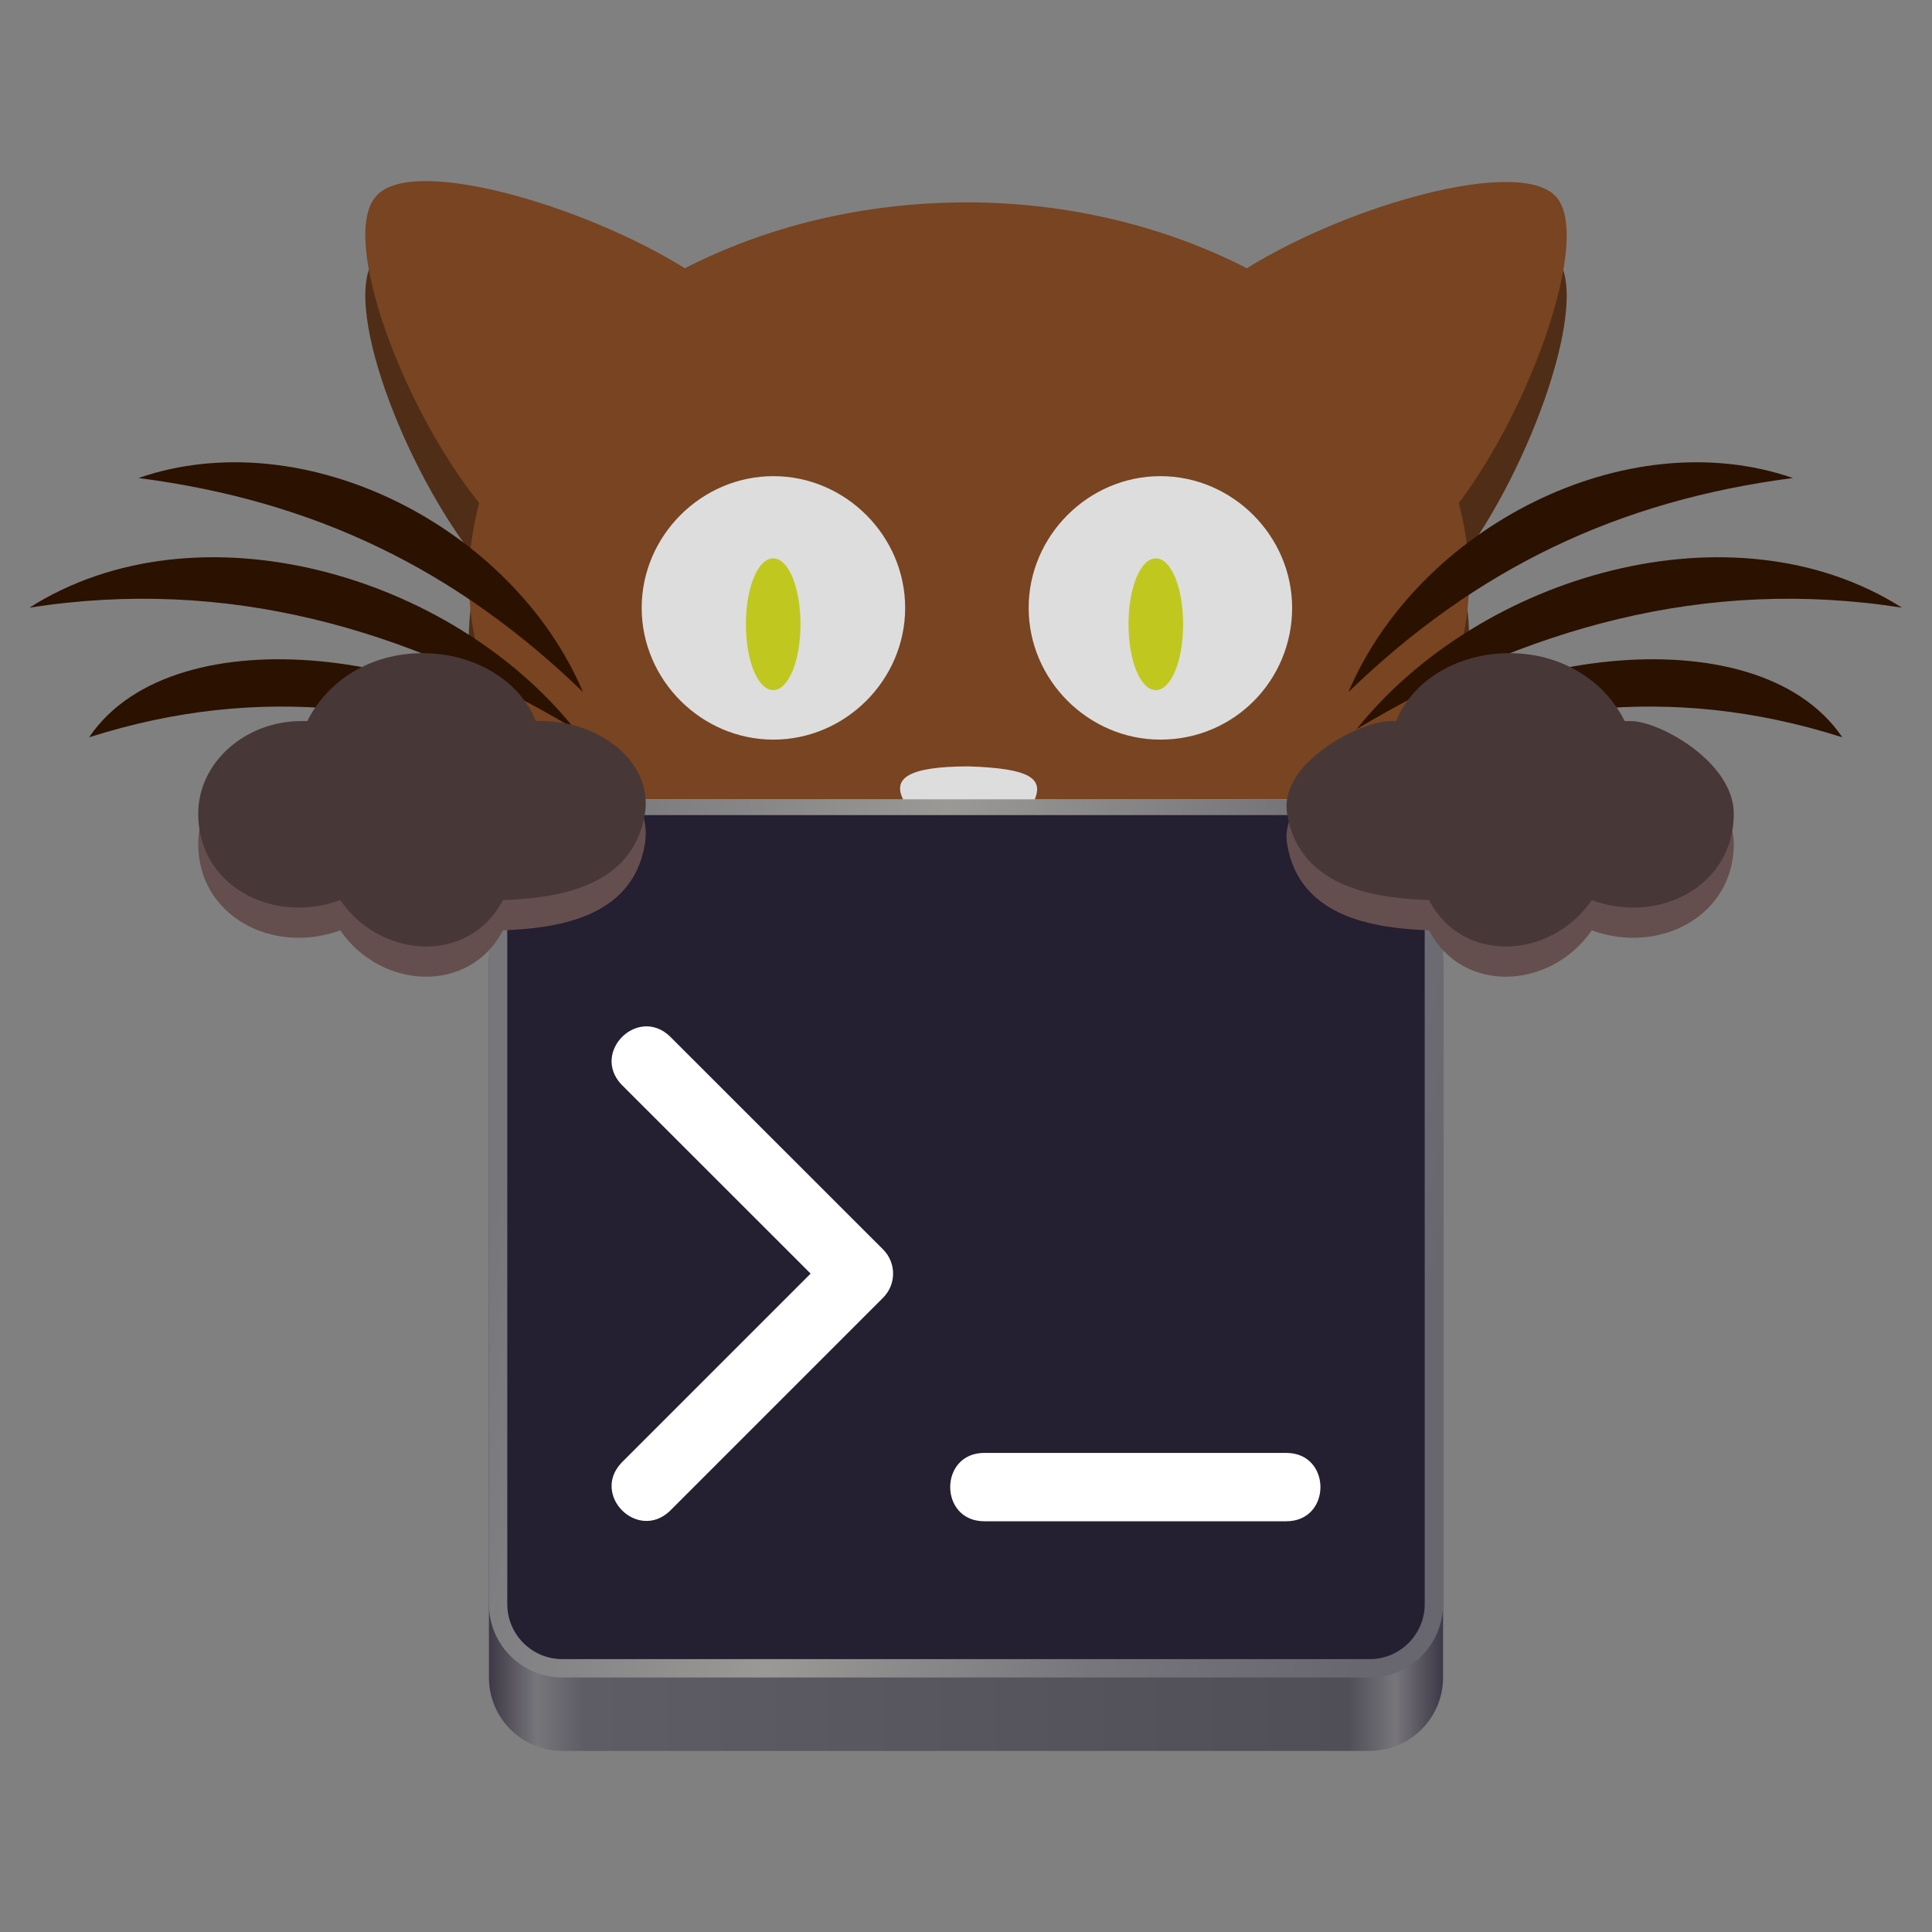<?xml version="1.0" encoding="UTF-8" standalone="no"?>
<svg
   height="128px"
   viewBox="0 0 128 128"
   width="128px"
   version="1.1"
   id="svg286"
   xmlns="http://www.w3.org/2000/svg"
   xmlns:svg="http://www.w3.org/2000/svg">
  <rect x="0" y="0" width="128" height="128" fill="#808080" stroke="none"/>
  <defs
     id="defs290" />
  <linearGradient
     id="a"
     gradientUnits="userSpaceOnUse"
     x1="12"
     x2="116"
     y1="64"
     y2="64"
     gradientTransform="matrix(0.608,0,0,0.608,25.1,45.493)">
    <stop
       offset="0"
       stop-color="#3d3846"
       id="stop252" />
    <stop
       offset="0.05"
       stop-color="#77767b"
       id="stop254" />
    <stop
       offset="0.1"
       stop-color="#5e5c64"
       id="stop256" />
    <stop
       offset="0.9"
       stop-color="#504e56"
       id="stop258" />
    <stop
       offset="0.95"
       stop-color="#77767b"
       id="stop260" />
    <stop
       offset="1"
       stop-color="#3d3846"
       id="stop262" />
  </linearGradient>
  <linearGradient
     id="b"
     gradientUnits="userSpaceOnUse"
     x1="12"
     x2="112.041"
     y1="60"
     y2="80.988"
     gradientTransform="matrix(0.608,0,0,0.608,25.1,45.493)">
    <stop
       offset="0"
       stop-color="#77767b"
       id="stop265" />
    <stop
       offset="0.384"
       stop-color="#9a9996"
       id="stop267" />
    <stop
       offset="0.721"
       stop-color="#77767b"
       id="stop269" />
    <stop
       offset="1"
       stop-color="#68666f"
       id="stop271" />
  </linearGradient>
  <path
     id="path6-9"
     d="m 103.063,16.999 c -2.455,-2.591 -13.637,0.545 -20.456,4.773 -5.319,-2.727 -11.728,-4.364 -18.547,-4.364 -6.955,0 -13.365,1.636 -18.683,4.364 -6.819,-4.228 -18.138,-7.501 -20.456,-4.773 -2.455,2.727 1.773,14.047 6.819,20.32 0,0 0,0 0,0 -0.409,1.636 -0.682,3.273 -0.682,5.046 0,5.455 2.318,10.501 6.273,14.592 h 22.502 c -0.682,-1.364 0.273,-2.182 4.364,-2.182 4.091,0.136 4.909,0.818 4.364,2.182 H 91.062 c 3.955,-4.091 6.273,-9.273 6.273,-14.592 0,-1.773 -0.273,-3.409 -0.682,-5.046 4.773,-6.273 8.864,-17.729 6.41,-20.32 z m -51.822,36.003 c -4.773,0 -8.728,-3.955 -8.728,-8.728 0,-4.773 3.955,-8.728 8.728,-8.728 4.773,0 8.728,3.955 8.728,8.728 0,4.773 -3.955,8.728 -8.728,8.728 z m 25.638,0 c -4.773,0 -8.728,-3.955 -8.728,-8.728 0,-4.773 3.955,-8.728 8.728,-8.728 4.773,0 8.728,3.955 8.728,8.728 0,4.773 -3.818,8.728 -8.728,8.728 z"
     style="clip-rule:evenodd;fill:#502d16;fill-opacity:1;fill-rule:evenodd;stroke-width:2.723" />
  <path
     d="m 37.256,58.865 h 53.488 c 2.685,0 4.863,2.177 4.863,4.863 v 47.41 c 0,2.685 -2.177,4.863 -4.863,4.863 H 37.256 c -2.685,0 -4.863,-2.177 -4.863,-4.863 V 63.727 c 0,-2.685 2.177,-4.863 4.863,-4.863 z m 0,0"
     fill="url(#a)"
     id="path274"
     style="fill:url(#a);stroke-width:1" />
  <path
     d="m 37.256,52.787 h 53.488 c 2.685,0 4.863,2.177 4.863,4.863 v 48.625 c 0,2.685 -2.177,4.863 -4.863,4.863 H 37.256 c -2.685,0 -4.863,-2.177 -4.863,-4.863 V 57.649 c 0,-2.685 2.177,-4.863 4.863,-4.863 z m 0,0"
     fill="url(#b)"
     id="path276"
     style="fill:url(#b);stroke-width:1" />
  <path
     d="m 37.256,54.002 h 53.488 c 2.013,0 3.647,1.634 3.647,3.647 v 48.625 c 0,2.013 -1.634,3.647 -3.647,3.647 H 37.256 c -2.013,0 -3.647,-1.634 -3.647,-3.647 V 57.649 c 0,-2.013 1.634,-3.647 3.647,-3.647 z m 0,0"
     fill="#241f31"
     id="path278"
     style="stroke-width:1" />
  <rect
     style="fill:#dddddd;fill-opacity:1;fill-rule:evenodd;stroke:none;stroke-width:6.26;stroke-linecap:round;stroke-linejoin:round;stroke-miterlimit:4;stroke-dasharray:none;stroke-opacity:1"
     id="rect4496"
     width="53.655"
     height="32.883"
     x="38.8"
     y="20.073"
     ry="0" />
  <path
     id="path4-3"
     d="m 51.226,45.721 c 1.005,0 1.809,-1.909 1.809,-4.364 0,-2.455 -0.804,-4.364 -1.809,-4.364 -1.005,0 -1.809,1.909 -1.809,4.364 0,2.455 0.804,4.364 1.809,4.364 z"
     style="clip-rule:evenodd;fill:#c0c81f;fill-opacity:1;fill-rule:evenodd;stroke-width:3.306" />
  <path
     id="path6"
     d="m 103.063,12.999 c -2.455,-2.591 -13.637,0.545 -20.456,4.773 -5.319,-2.727 -11.728,-4.364 -18.547,-4.364 -6.955,0 -13.365,1.636 -18.683,4.364 -6.819,-4.228 -18.138,-7.501 -20.456,-4.773 -2.455,2.727 1.773,14.047 6.819,20.32 0,0 0,0 0,0 -0.409,1.636 -0.682,3.273 -0.682,5.046 0,5.455 2.318,10.501 6.273,14.592 h 22.502 c -0.682,-1.364 0.273,-2.182 4.364,-2.182 4.091,0.136 4.909,0.818 4.364,2.182 H 91.062 c 3.955,-4.091 6.273,-9.273 6.273,-14.592 0,-1.773 -0.273,-3.409 -0.682,-5.046 4.773,-6.273 8.864,-17.729 6.41,-20.32 z m -51.822,36.003 c -4.773,0 -8.728,-3.955 -8.728,-8.728 0,-4.773 3.955,-8.728 8.728,-8.728 4.773,0 8.728,3.955 8.728,8.728 0,4.773 -3.955,8.728 -8.728,8.728 z m 25.638,0 c -4.773,0 -8.728,-3.955 -8.728,-8.728 0,-4.773 3.955,-8.728 8.728,-8.728 4.773,0 8.728,3.955 8.728,8.728 0,4.773 -3.818,8.728 -8.728,8.728 z"
     style="clip-rule:evenodd;fill:#784421;fill-opacity:1;fill-rule:evenodd;stroke-width:2.723" />
  <g
     id="g4541"
     style="fill:#2b1100;fill-opacity:1;stroke-width:1.997"
     transform="matrix(0.534,0,0,0.534,-0.1,-434.041)">
    <path
       style="clip-rule:evenodd;fill:#2b1100;fill-opacity:1;fill-rule:evenodd;stroke-width:5.098"
       id="path10"
       d="m 168.507,903.265 c 15.318,-19.148 46.72,-28.338 67.655,-15.063 -24.509,-3.83 -46.72,2.553 -67.655,15.063 z" />
    <path
       style="clip-rule:evenodd;fill:#2b1100;fill-opacity:1;fill-rule:evenodd;stroke-width:5.098"
       id="path12"
       d="m 167.486,898.669 c 8.68,-20.424 34.466,-33.7 55.145,-26.551 -21.701,2.808 -39.316,11.233 -55.145,26.551 z" />
    <path
       style="clip-rule:evenodd;fill:#2b1100;fill-opacity:1;fill-rule:evenodd;stroke-width:5.098"
       id="path14"
       d="m 167.231,908.626 c 15.829,-15.063 50.805,-20.169 61.528,-4.34 -21.701,-6.893 -40.593,-3.83 -61.528,4.34 z" />
  </g>
  <g
     id="g4536"
     style="fill:#2b1100;fill-opacity:1;stroke-width:1.997"
     transform="matrix(0.534,0,0,0.534,-0.1,-434.041)">
    <path
       style="clip-rule:evenodd;fill:#2b1100;fill-opacity:1;fill-rule:evenodd;stroke-width:5.098"
       id="path16"
       d="M 71.493,903.265 C 56.175,884.117 24.773,874.926 3.838,888.202 28.347,884.372 50.558,890.755 71.493,903.265 Z" />
    <path
       style="clip-rule:evenodd;fill:#2b1100;fill-opacity:1;fill-rule:evenodd;stroke-width:5.098"
       id="path18"
       d="M 72.514,898.669 C 63.834,878.245 38.048,864.97 17.369,872.118 c 21.701,2.808 39.316,11.233 55.145,26.551 z" />
    <path
       style="clip-rule:evenodd;fill:#2b1100;fill-opacity:1;fill-rule:evenodd;stroke-width:5.098"
       id="path20"
       d="m 72.769,908.626 c -15.829,-15.063 -50.805,-20.169 -61.528,-4.34 21.701,-6.893 40.593,-3.83 61.528,4.34 z" />
  </g>
  <path
     id="path8-4"
     d="m 27.997,45.274 c -3.409,0 -6.273,1.773 -7.637,4.5 -0.136,0 -0.273,0 -0.409,0 -3.682,0 -6.819,2.727 -6.819,6.137 0,4.773 4.909,7.364 9.41,5.728 2.727,3.955 8.592,4.228 10.774,0 3.273,-0.136 8.592,-0.682 9.41,-5.728 0.545,-3.409 -3,-6.137 -6.819,-6.137 -0.136,0 -0.273,0 -0.409,0 -1.091,-2.727 -4.091,-4.5 -7.501,-4.5 z m 72.006,0 c 3.409,0 6.273,1.773 7.637,4.5 0.136,0 -1.5,0 0.409,0 1.909,0 6.819,2.727 6.819,6.137 0,4.773 -4.909,7.364 -9.41,5.728 -2.727,3.955 -8.592,4.228 -10.774,0 -3.273,-0.136 -8.592,-0.682 -9.41,-5.728 -0.545,-3.409 4.909,-6.137 6.819,-6.137 1.909,0 0.273,0 0.409,0 1.091,-2.727 4.091,-4.5 7.501,-4.5 z"
     style="clip-rule:evenodd;fill:#654e4e;fill-opacity:1;fill-rule:evenodd;stroke-width:2.723" />
  <path
     id="path8"
     d="m 27.997,43.274 c -3.409,0 -6.273,1.773 -7.637,4.5 -0.136,0 -0.273,0 -0.409,0 -3.682,0 -6.819,2.727 -6.819,6.137 0,4.773 4.909,7.364 9.41,5.728 2.727,3.955 8.592,4.228 10.774,0 3.273,-0.136 8.592,-0.682 9.41,-5.728 0.545,-3.409 -3,-6.137 -6.819,-6.137 -0.136,0 -0.273,0 -0.409,0 -1.091,-2.727 -4.091,-4.5 -7.501,-4.5 z m 72.006,0 c 3.409,0 6.273,1.773 7.637,4.5 0.136,0 -1.5,0 0.409,0 1.909,0 6.819,2.727 6.819,6.137 0,4.773 -4.909,7.364 -9.41,5.728 -2.727,3.955 -8.592,4.228 -10.774,0 -3.273,-0.136 -8.592,-0.682 -9.41,-5.728 -0.546,-3.409 4.909,-6.137 6.819,-6.137 1.909,0 0.273,0 0.409,0 1.091,-2.727 4.091,-4.5 7.501,-4.5 z"
     style="clip-rule:evenodd;fill:#483737;fill-opacity:1;fill-rule:evenodd;stroke-width:2.723" />
  <path
     id="path4-3-3"
     d="m 76.576,45.721 c 1.005,0 1.809,-1.909 1.809,-4.364 0,-2.455 -0.804,-4.364 -1.809,-4.364 -1.005,0 -1.809,1.909 -1.809,4.364 0,2.455 0.804,4.364 1.809,4.364 z"
     style="clip-rule:evenodd;fill:#c0c81f;fill-opacity:1;fill-rule:evenodd;stroke-width:3.306" />
  <path
     d="m 65.217,96.259 h 20.002 c 3.018,0.001 3.018,4.53 0,4.529 h -20.002 c -3.018,-0.001 -3.018,-4.53 0,-4.529 z M 41.162,71.842 c -1.987,-2.132 1.068,-5.187 3.2,-3.2 l 14.145,14.137 c 0.883,0.884 0.883,2.316 0,3.2 L 44.362,100.124 c -2.132,1.987 -5.187,-1.068 -3.2,-3.2 l 12.544,-12.544 z"
     style="fill:#ffffff;stroke-width:1.507"
     id="path1" />
</svg>
